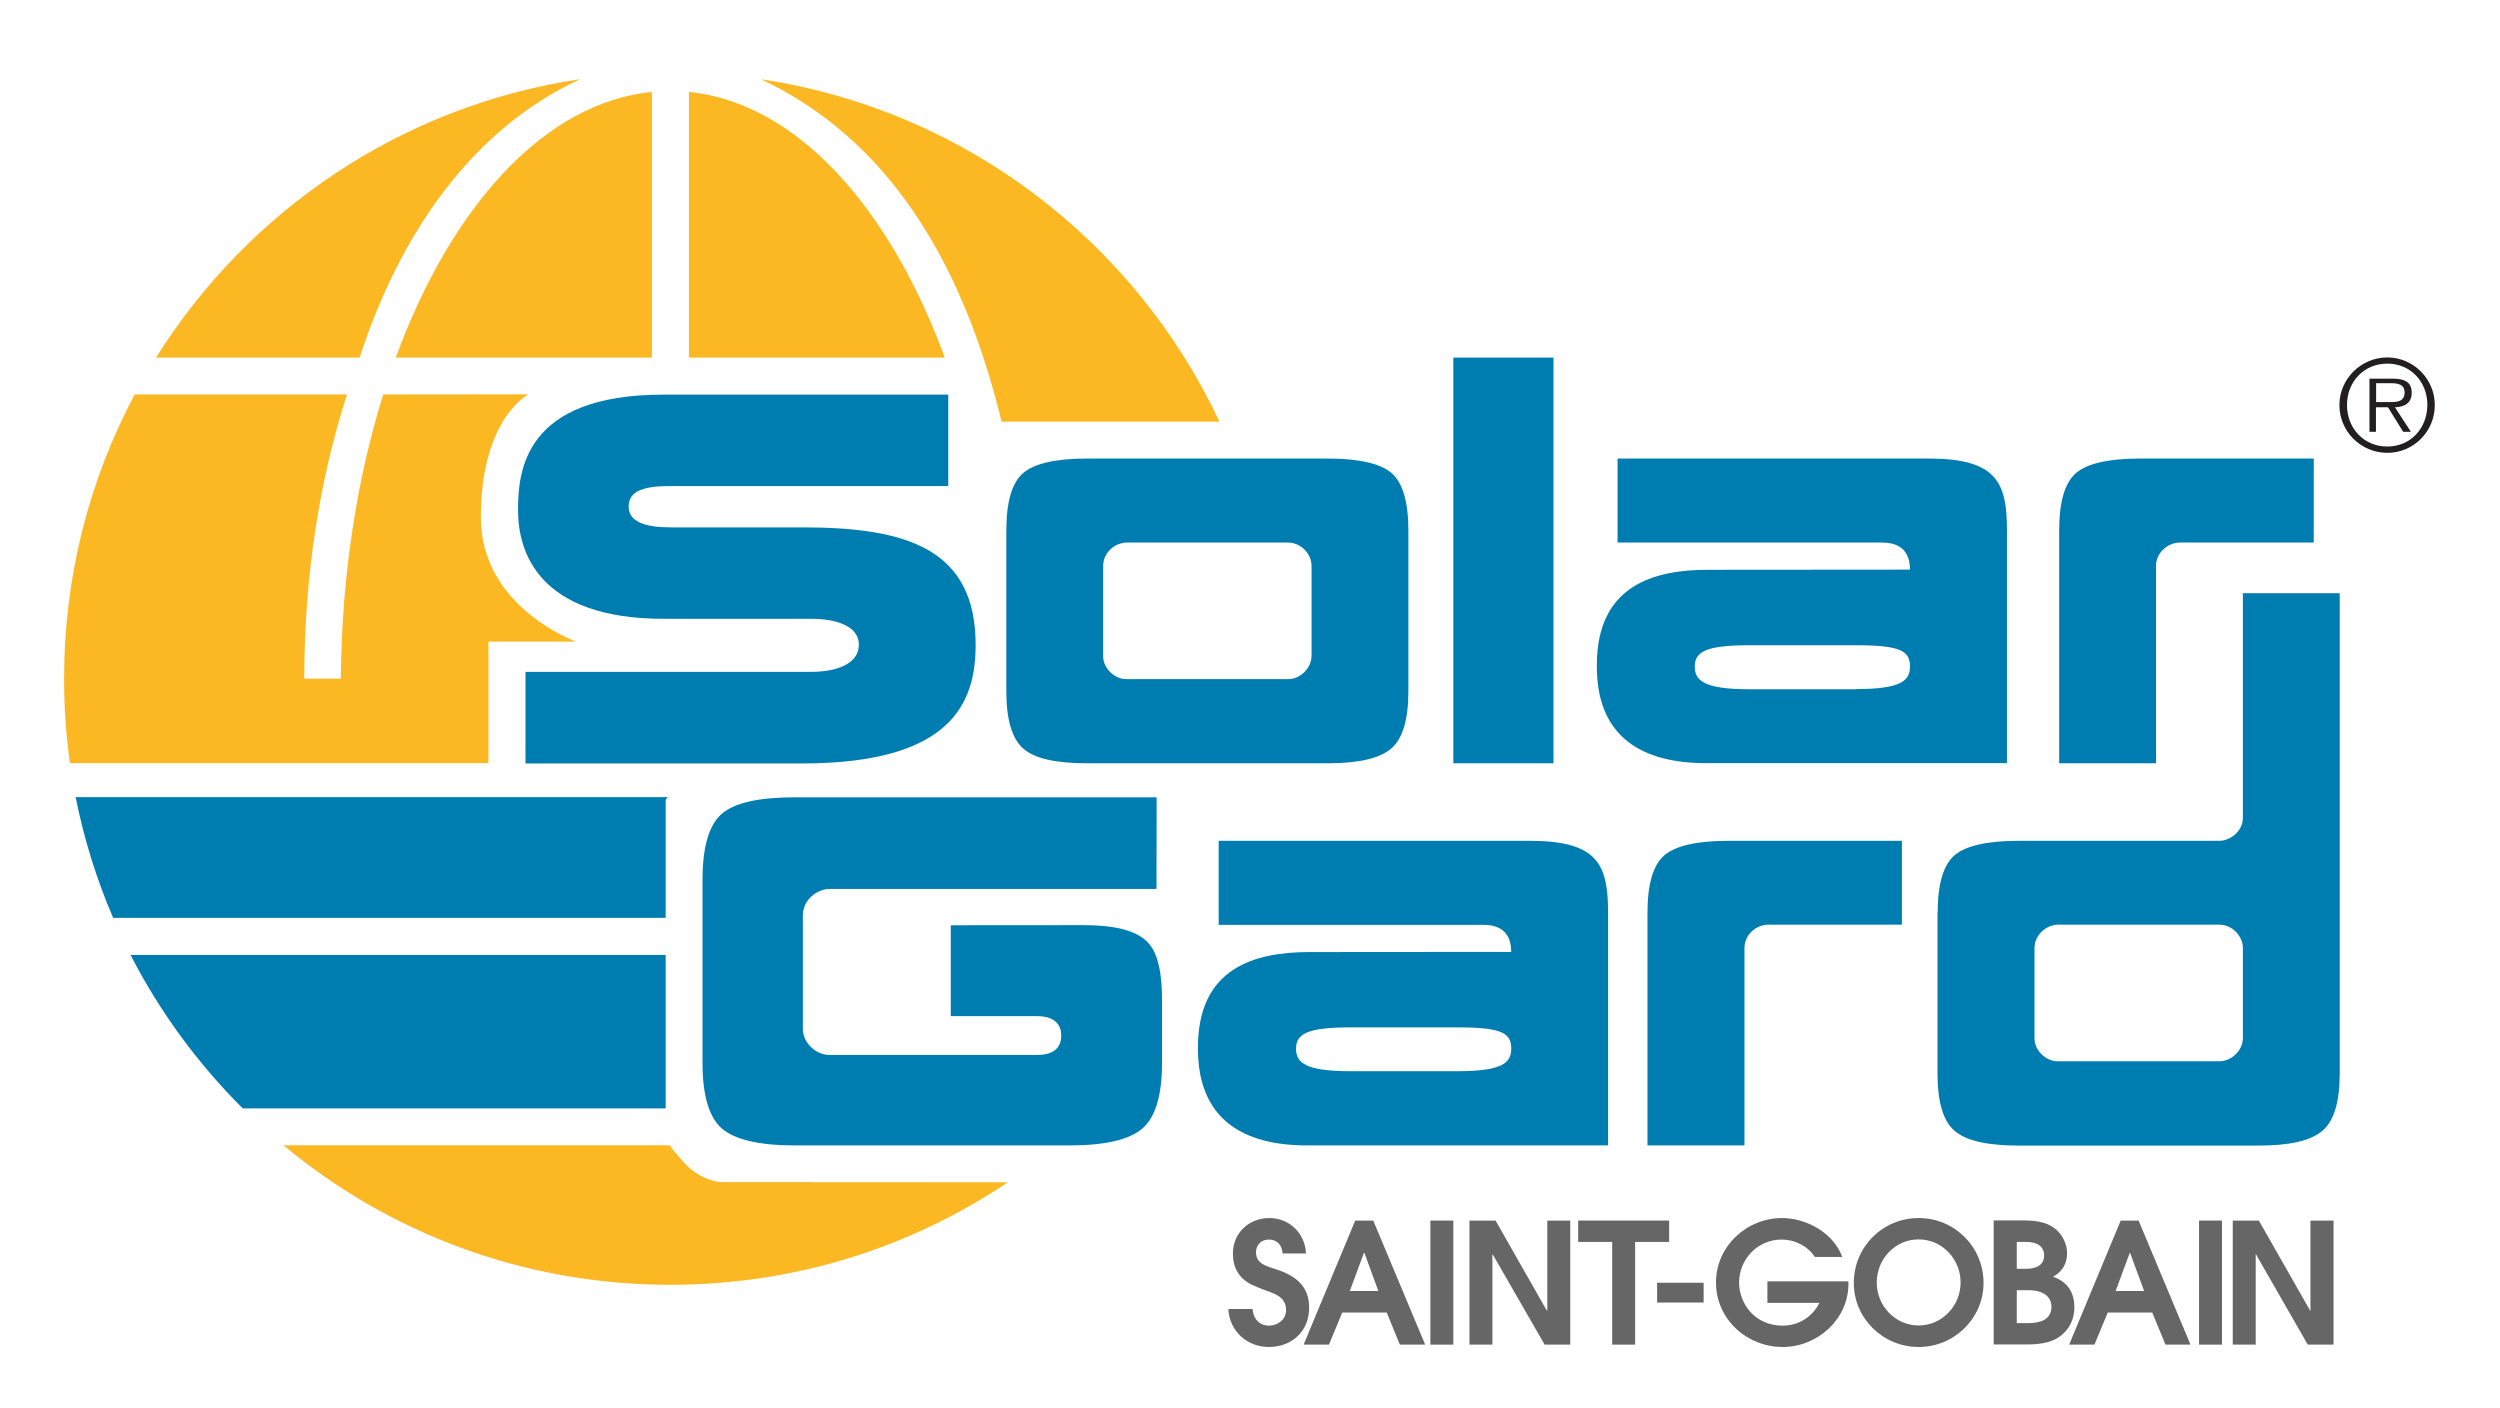 <?xml version="1.0" encoding="utf-8"?>
<!-- Generator: Adobe Illustrator 23.0.0, SVG Export Plug-In . SVG Version: 6.00 Build 0)  -->
<svg version="1.1" id="Layer_1" xmlns="http://www.w3.org/2000/svg" xmlns:xlink="http://www.w3.org/1999/xlink" x="0px" y="0px"
	 viewBox="0 0 158 89" style="enable-background:new 0 0 158 89;" xml:space="preserve">
<style type="text/css">
	.st0{fill-rule:evenodd;clip-rule:evenodd;fill:#FCB823;}
	.st1{fill:#007DB0;}
	.st2{fill-rule:evenodd;clip-rule:evenodd;fill:#007DB0;}
	.st3{fill-rule:evenodd;clip-rule:evenodd;fill:#231F20;}
	.st4{fill:#666667;}
</style>
<g>
	<path class="st0" d="M63.69,74.72c-6.09,4.1-13.43,6.48-21.33,6.48c-9.3,0-17.82-3.3-24.45-8.82h24.41c0,0,0.35,0.53,1.19,1.38
		c0.13,0.13,1.08,0.95,2.22,0.95L63.69,74.72"/>
	<path class="st0" d="M25.01,22.6c3.53-9.61,9.43-16.12,16.19-16.79V22.6H25.01"/>
	<path class="st0" d="M59.71,22.6C56.18,13,50.29,6.49,43.54,5.81V22.6L59.71,22.6"/>
	<path class="st0" d="M36.68,5c-11.31,1.68-21,8.31-26.82,17.6h12.87C25.22,14.9,29.78,8.17,36.68,5L36.68,5"/>
	<path class="st0" d="M24.22,24.93c-1.66,5.32-2.63,11.44-2.68,17.96h-2.31c0-6.49,0.97-12.6,2.7-17.96H8.51
		C5.66,30.29,4.05,36.4,4.05,42.89c0,1.82,0.12,3.6,0.37,5.34h26.45v-7.68h5.54c0,0-6.02-2.15-6.02-7.85c0-6.26,3.01-7.78,3.01-7.78
		L24.22,24.93"/>
	<path class="st0" d="M48.1,5.01c7.9,3.73,12.69,11.31,15.2,21.64h13.77C71.73,15.27,60.97,6.94,48.1,5.01L48.1,5.01"/>
	<path class="st1" d="M33.21,42.46h18.08c1.48,0,2.99-0.45,2.99-1.72c0-1.21-1.51-1.63-2.99-1.63c-1.02,0-5.81,0-9.33,0
		c-7.93,0-9.22-4.23-9.22-6.86c0-2.48,0.38-7.31,9.2-7.31h17.99v5.78H42.38c-1.57,0-2.65,0.24-2.65,1.3c0,0.98,1.1,1.31,2.65,1.31
		c0.51,0,7.42,0,8.35,0c6.53,0,10.93,1.33,10.93,7.42c0,3.57-1.4,7.5-10.97,7.5H33.21V42.46"/>
	<path class="st1" d="M100.92,42.04c0-5.02,3.56-6.03,7.04-6.03c3.84,0,12.75-0.01,12.75-0.01c0-1.64-1.26-1.71-1.81-1.71h-16.67
		v-5.31h19.68c4.29,0,4.93,1.53,4.93,4.52v14.73l-18.89,0c-4.28,0.04-7.03-1.74-7.03-6.1V42.04 M117.3,43.55
		c2.86,0,3.41-0.54,3.41-1.42c0-0.99-0.58-1.35-3.42-1.35h-6.75c-2.84,0-3.43,0.46-3.43,1.36c0,0.87,0.6,1.42,3.43,1.42H117.3z"/>
	<path class="st1" d="M75.71,66.2c0-5.02,3.56-6.03,7.05-6.03c3.84,0,12.75-0.01,12.75-0.01c0-1.64-1.26-1.71-1.82-1.71H77.02v-5.31
		h19.68c4.29,0,4.93,1.52,4.93,4.52v14.73H82.74c-4.28,0.04-7.03-1.74-7.03-6.11V66.2 M92.1,67.7c2.85,0,3.41-0.53,3.41-1.42
		c0-1-0.59-1.35-3.43-1.35h-6.74c-2.84,0-3.43,0.46-3.43,1.36c0,0.87,0.6,1.41,3.43,1.41H92.1z"/>
	<path class="st1" d="M63.6,33.54c0-1.82,0.35-3.03,1.07-3.65c0.71-0.6,2.06-0.91,4.04-0.91h15.19c1.98,0,3.33,0.31,4.04,0.91
		c0.71,0.61,1.07,1.82,1.07,3.65v10.15c0,1.79-0.36,3-1.09,3.62c-0.73,0.63-2.07,0.93-4.02,0.93H68.71c-1.98,0-3.33-0.3-4.04-0.93
		c-0.71-0.62-1.07-1.83-1.07-3.62V33.54 M69.72,35.77v5.71c0,0.77,0.74,1.44,1.44,1.44h10.28c0.65,0,1.45-0.62,1.45-1.48v-5.68
		c0-0.73-0.64-1.47-1.5-1.47H71.23C70.47,34.29,69.72,34.91,69.72,35.77"/>
	<path class="st1" d="M68.51,58.47c2.84,0,3.96,0.71,4.42,1.65c0.58,1.16,0.51,3.06,0.51,3.6v3.47c0,2.04-0.42,3.42-1.24,4.13
		c-0.83,0.71-2.36,1.07-4.59,1.07H50.24c-2.26,0-3.8-0.36-4.62-1.07c-0.81-0.71-1.22-2.09-1.22-4.13v-11.6
		c0-2.08,0.41-3.46,1.22-4.16c0.81-0.7,2.35-1.04,4.62-1.04H73.1l-0.01,5.79c0,0-20.55,0-20.63,0c-0.86,0-1.72,0.71-1.72,1.69v7.16
		c0,0.88,0.84,1.64,1.65,1.64h13.19c0.89,0,1.49-0.36,1.49-1.23c0-0.92-0.74-1.22-1.49-1.22h-5.49l0-5.74
		C60.08,58.47,67.65,58.47,68.51,58.47"/>
	<path class="st1" d="M122.46,57.69c0-1.82,0.36-3.03,1.07-3.64c0.71-0.6,2.06-0.91,4.05-0.91h12.69c0.62,0,1.48-0.56,1.48-1.46
		c0-1.07,0-14.19,0-14.19h6.12v30.35c0,1.8-0.36,3-1.09,3.62c-0.73,0.63-2.06,0.94-4.02,0.94h-15.19c-1.98,0-3.33-0.31-4.05-0.94
		c-0.71-0.61-1.07-1.82-1.07-3.62V57.69 M128.58,59.92v5.71c0,0.76,0.73,1.44,1.44,1.44h10.28c0.65,0,1.45-0.61,1.45-1.48v-5.68
		c0-0.72-0.64-1.47-1.5-1.47h-10.17C129.34,58.44,128.58,59.07,128.58,59.92"/>
	<path class="st1" d="M146.22,34.29h-8.45c-0.76,0-1.51,0.63-1.51,1.48v12.47h-6.12v-14.7c0-1.82,0.35-3.03,1.07-3.65
		c0.71-0.6,2.06-0.91,4.04-0.91h10.98V34.29"/>
	<path class="st1" d="M120.21,58.44h-8.45c-0.76,0-1.51,0.62-1.51,1.48v12.47h-6.13v-14.7c0-1.82,0.36-3.03,1.07-3.64
		c0.71-0.6,2.06-0.91,4.04-0.91h10.97V58.44"/>
	<rect x="91.85" y="22.6" class="st1" width="6.33" height="25.64"/>
	<path class="st2" d="M7.15,58.01c-1.04-2.42-1.84-4.98-2.37-7.63h37.43c0,0-0.05,0.04-0.07,0.07c-0.05,0.06-0.07,0.1-0.07,0.15
		v7.41H7.15"/>
	<path class="st2" d="M15.34,70.05c-2.84-2.83-5.24-6.1-7.09-9.7h33.82v9.7H15.34"/>
	<path class="st3" d="M150.88,28.62c1.66,0,3-1.35,3-3.02c0-1.65-1.35-3.01-3-3.01c-1.67,0-3.03,1.36-3.03,3.01
		C147.85,27.27,149.21,28.62,150.88,28.62 M150.88,28.22c-1.48,0-2.55-1.14-2.55-2.63c0-1.46,1.07-2.61,2.55-2.61
		c1.46,0,2.53,1.14,2.53,2.61C153.4,27.08,152.34,28.22,150.88,28.22 M151.36,25.74c0.6-0.02,1.06-0.26,1.06-0.92
		c0-0.56-0.3-0.89-1.2-0.89h-1.47v3.36h0.41v-1.55h0.76l0.96,1.55h0.49L151.36,25.74z M150.17,25.41v-1.19h0.96
		c0.42,0,0.84,0.07,0.84,0.59c0,0.68-0.69,0.6-1.18,0.6H150.17z"/>
	<path class="st4" d="M80.19,85.13c-1.39,0-2.49-1.02-2.56-2.4h1.53c0.05,0.59,0.41,1.05,1.04,1.05c0.56,0,1.08-0.39,1.08-0.98
		c0-0.89-0.81-1.06-1.49-1.32c-0.24-0.1-0.47-0.19-0.71-0.3c-0.79-0.41-1.16-1.06-1.16-1.96c0-1.3,1.02-2.24,2.3-2.24
		c1.27,0,2.26,0.96,2.32,2.24h-1.48c-0.04-0.53-0.33-0.88-0.88-0.88c-0.45,0-0.8,0.33-0.8,0.8c0,0.75,0.72,0.9,1.3,1.09
		c1.19,0.39,2.06,1.04,2.06,2.42C82.74,84.12,81.66,85.13,80.19,85.13"/>
	<path class="st4" d="M88.47,84.98l-0.83-2.03h-2.81l-0.84,2.03h-1.6l3.26-7.84h1.14l3.28,7.84H88.47z M86.23,79.18h-0.03
		l-0.89,2.41h1.8L86.23,79.18z"/>
	<rect x="90.4" y="77.14" class="st4" width="1.45" height="7.84"/>
	<polygon class="st4" points="97.62,84.98 94.34,79.28 94.32,79.28 94.32,84.98 92.87,84.98 92.87,77.14 94.52,77.14 97.76,82.83 
		97.79,82.83 97.79,77.14 99.24,77.14 99.24,84.98 	"/>
	<polygon class="st4" points="103.34,78.49 103.34,84.98 101.89,84.98 101.89,78.49 99.74,78.49 99.74,77.14 105.49,77.14 
		105.49,78.49 	"/>
	<rect x="104.73" y="81.07" class="st4" width="2.94" height="1.25"/>
	<path class="st4" d="M112.67,85.13c-2.28,0-4.22-1.76-4.22-4.08c0-2.28,1.93-4.07,4.18-4.07c1.54,0,3.26,0.95,3.8,2.46h-1.73
		c-0.46-0.7-1.27-1.1-2.1-1.1c-1.51,0-2.69,1.23-2.69,2.73c0,0.36,0.08,0.73,0.22,1.06c0.45,1.06,1.4,1.65,2.54,1.65
		c1,0,1.87-0.55,2.32-1.44h-3.29v-1.36h5.12v0.17C116.82,83.38,114.86,85.13,112.67,85.13"/>
	<path class="st4" d="M121.26,85.13c-2.25,0-4.1-1.8-4.1-4.05c0-2.28,1.83-4.1,4.1-4.1c2.27,0,4.1,1.82,4.1,4.1
		C125.36,83.33,123.5,85.13,121.26,85.13 M121.26,78.33c-1.51,0-2.65,1.26-2.65,2.73c0,1.46,1.16,2.71,2.65,2.71
		c1.48,0,2.65-1.25,2.65-2.71C123.91,79.59,122.76,78.33,121.26,78.33"/>
	<path class="st4" d="M130.13,84.5c-0.56,0.39-1.36,0.47-2.02,0.47H126v-7.84h1.7c0.8,0,1.63,0.03,2.27,0.6
		c0.4,0.35,0.67,0.93,0.67,1.46c0,0.68-0.3,1.17-0.88,1.5c0.91,0.33,1.34,0.97,1.34,1.95C131.1,83.41,130.75,84.08,130.13,84.5
		 M128.06,78.49h-0.6v1.7h0.55c0.56,0,1.18-0.16,1.18-0.85C129.18,78.68,128.62,78.49,128.06,78.49 M128.22,81.54h-0.76v2.08h0.73
		c0.69,0,1.46-0.18,1.46-1.03C129.65,81.8,128.9,81.54,128.22,81.54"/>
	<path class="st4" d="M136.86,84.98l-0.84-2.03h-2.81l-0.84,2.03h-1.6l3.26-7.84h1.13l3.28,7.84H136.86z M134.62,79.18h-0.02
		l-0.89,2.41h1.8L134.62,79.18z"/>
	<rect x="138.98" y="77.14" class="st4" width="1.45" height="7.84"/>
	<polygon class="st4" points="145.85,84.98 142.58,79.28 142.56,79.28 142.56,84.98 141.11,84.98 141.11,77.14 142.76,77.14 
		146,82.83 146.02,82.83 146.02,77.14 147.48,77.14 147.48,84.98 	"/>
</g>
</svg>
